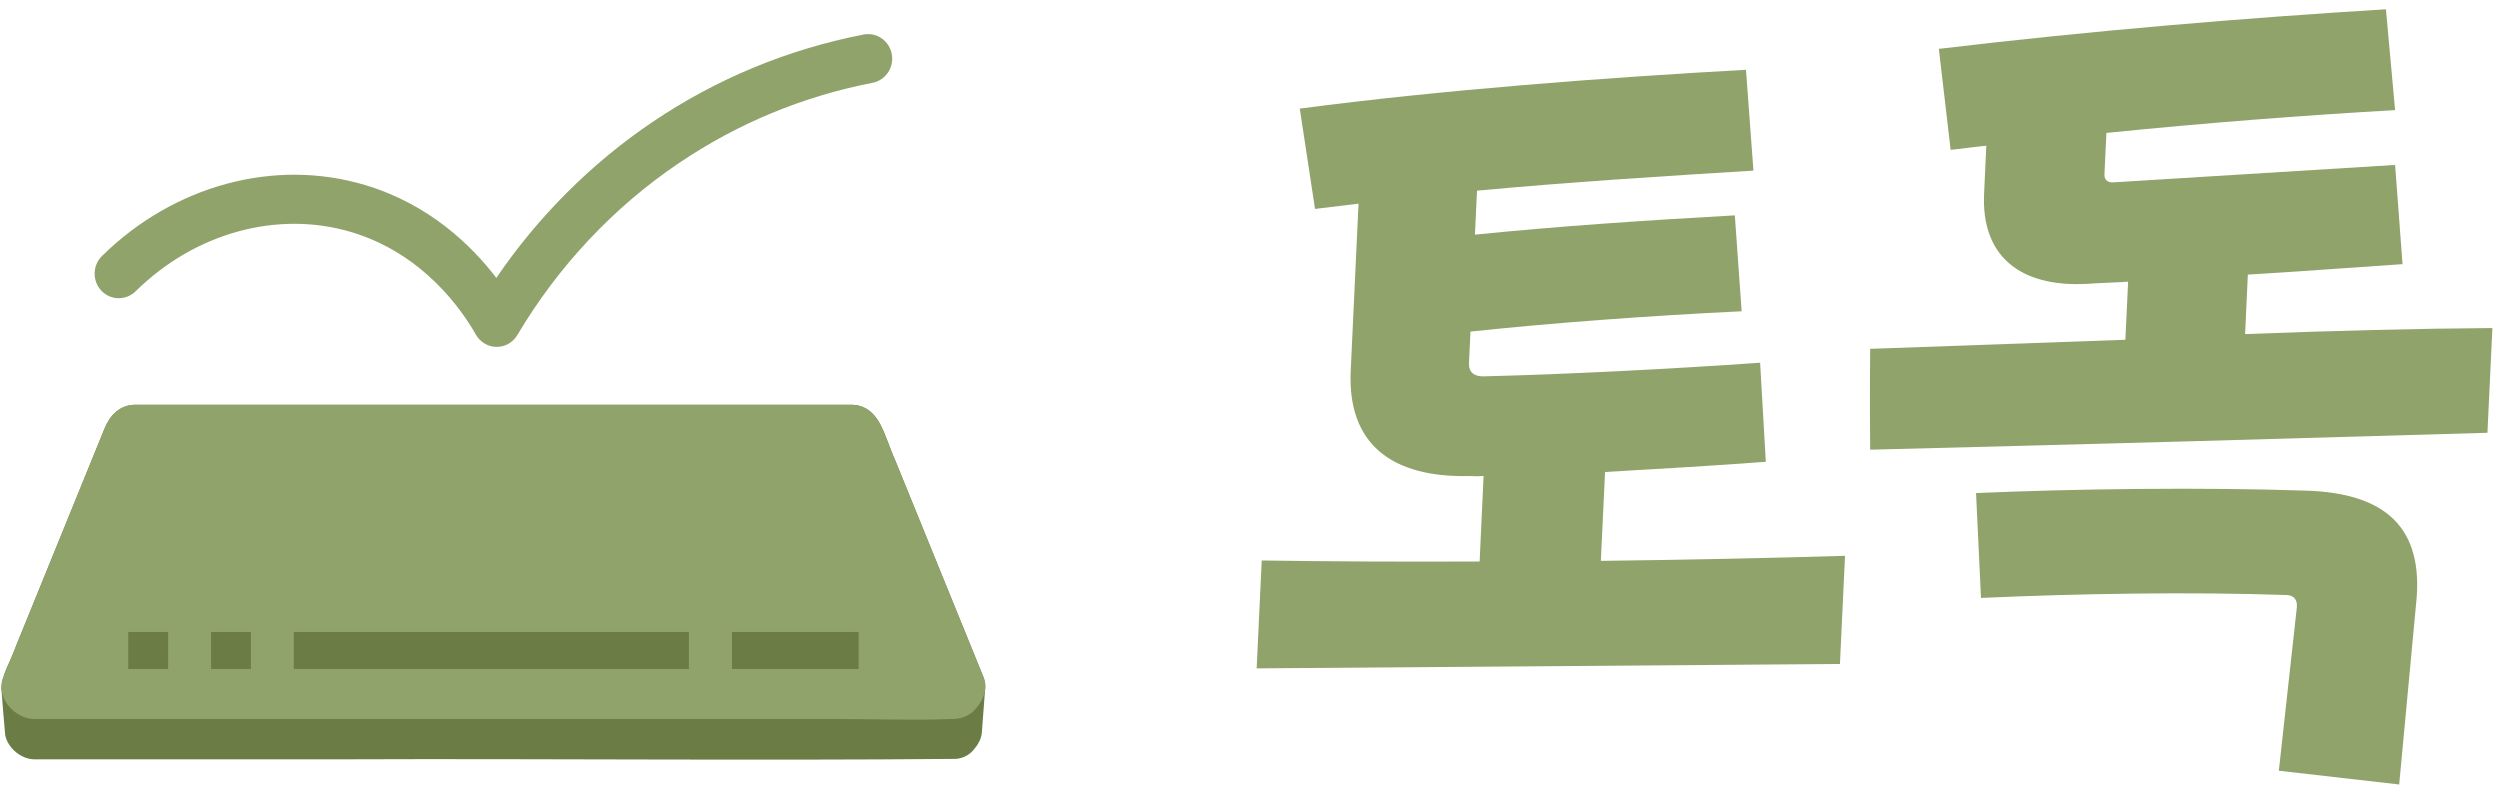 <svg width="129" height="41" viewBox="0 0 129 41" fill="none" xmlns="http://www.w3.org/2000/svg">
<g id="Group 3768">
<g id="Group 3684">
<g id="Group 3683">
<g id="Group">
<path id="Vector" d="M50.3 38.617C50.489 38.392 50.627 38.115 50.661 37.834C50.661 37.834 50.661 37.834 50.661 37.828C50.716 37.078 50.771 36.34 50.827 35.63C50.86 35.405 50.843 35.179 50.755 34.959C49.236 31.223 47.718 27.486 46.194 23.755C45.673 22.656 45.435 20.898 43.927 20.887C31.613 20.887 19.305 20.887 6.991 20.887C6.181 20.887 5.672 21.428 5.389 22.127C3.87 25.863 2.352 29.6 0.828 33.331C0.59 34.063 0.085 34.773 0.074 35.545C0.13 36.312 0.185 37.016 0.268 37.929C0.401 38.611 1.111 39.181 1.77 39.181C3.338 39.181 4.901 39.181 6.47 39.181H17.758C28.288 39.141 38.829 39.254 49.353 39.158C49.779 39.107 50.095 38.899 50.3 38.611V38.617Z" fill="#6B7D45"/>
<path id="Vector_2" d="M50.428 36.47C50.777 36.047 50.965 35.478 50.755 34.959L46.194 23.755L45.529 22.127C45.246 21.428 44.725 20.887 43.927 20.887H6.99C6.181 20.887 5.671 21.428 5.389 22.127C3.87 25.863 2.352 29.6 0.828 33.331C0.606 33.872 0.384 34.418 0.163 34.959C-0.258 36.002 0.795 37.101 1.764 37.101H43.312C45.224 37.101 47.152 37.174 49.064 37.101C49.092 37.101 49.12 37.101 49.148 37.101C49.159 37.101 49.17 37.101 49.181 37.101C49.242 37.101 49.303 37.09 49.369 37.084C49.84 37.028 50.195 36.797 50.422 36.475L50.428 36.47Z" fill="#90A36B"/>
<path id="Vector_3" d="M25.633 17.9H25.622C25.179 17.9 24.774 17.652 24.553 17.264C23.865 16.046 21.87 13.099 18.135 11.977C14.333 10.839 10.066 12.005 6.996 15.032C6.503 15.516 5.71 15.505 5.234 15.004C4.757 14.502 4.768 13.696 5.261 13.211C8.974 9.554 14.173 8.15 18.839 9.548C22.142 10.534 24.331 12.665 25.611 14.339C27.767 11.171 30.521 8.421 33.658 6.302C36.972 4.064 40.641 2.548 44.559 1.782C45.235 1.652 45.889 2.103 46.016 2.791C46.144 3.478 45.7 4.143 45.024 4.273C41.428 4.972 38.069 6.364 35.032 8.415C31.668 10.681 28.787 13.752 26.697 17.286C26.47 17.669 26.066 17.9 25.628 17.9H25.633Z" fill="#90A36B"/>
<g id="Group_2">
<path id="Vector_4" d="M35.548 32.609H15.159V34.52H35.548V32.609Z" fill="#6B7D45"/>
<path id="Vector_5" d="M12.948 32.609H10.892V34.52H12.948V32.609Z" fill="#6B7D45"/>
<path id="Vector_6" d="M8.675 32.609H6.619V34.52H8.675V32.609Z" fill="#6B7D45"/>
<path id="Vector_7" d="M44.304 32.609H37.77V34.52H44.304V32.609Z" fill="#6B7D45"/>
</g>
</g>
</g>
</g>
<g id="Group 3684_2">
<g id="Group 3683_2">
<g id="Group 3681">
<path id="Vector_8" d="M94.941 34.267C95.031 32.42 95.114 30.592 95.203 28.68C91.308 28.797 87.01 28.888 82.604 28.94L82.821 24.355C85.597 24.192 88.379 24.036 91.116 23.828L90.822 18.716C86.204 19.041 80.692 19.321 76.573 19.419C76.08 19.438 75.78 19.21 75.799 18.748L75.876 17.11C80.231 16.648 85.124 16.29 89.869 16.062L89.517 11.113C85.034 11.36 80.327 11.679 76.106 12.108L76.215 9.838C80.973 9.396 85.904 9.084 90.477 8.804L90.093 3.601C82.789 4.004 74.309 4.648 67.069 5.604L67.855 10.781L70.1 10.508L69.697 19.126C69.518 22.911 71.808 24.661 75.837 24.563C76.061 24.576 76.285 24.583 76.553 24.557L76.349 28.973C72.492 28.992 68.668 28.973 65.105 28.921C65.016 30.774 64.933 32.635 64.843 34.488L94.947 34.261L94.941 34.267Z" fill="#90A36B"/>
<path id="Vector_9" d="M109.67 17.519L109.811 14.534C109.094 14.586 108.423 14.592 107.751 14.644C104.163 14.852 102.232 13.155 102.379 10.001L102.494 7.522C101.867 7.574 101.279 7.672 100.652 7.731L100.045 2.521C107.822 1.591 115.81 0.927 123.114 0.479L123.587 5.682C118.79 5.955 113.77 6.345 108.691 6.859L108.589 9.005C108.576 9.298 108.794 9.435 109.062 9.409L123.587 8.511L123.971 13.63C121.412 13.799 118.726 14.007 115.989 14.17L115.848 17.239C120.389 17.064 124.757 16.953 128.608 16.927C128.518 18.781 128.441 20.53 128.352 22.332C123.197 22.482 118.035 22.631 112.881 22.774C107.419 22.924 101.957 23.067 96.501 23.204C96.495 22.54 96.489 21.87 96.489 21.194C96.489 20.114 96.489 19.054 96.501 18L109.67 17.532V17.519Z" fill="#90A36B"/>
<path id="Vector_10" d="M119.008 25.318C113.725 25.136 107.022 25.22 101.964 25.442L102.219 30.853C107.278 30.625 113.13 30.534 117.959 30.703C118.362 30.703 118.56 30.944 118.515 31.36L117.588 39.77L123.798 40.479L124.668 31.185C125.109 27.172 123.031 25.442 119.002 25.318H119.008Z" fill="#90A36B"/>
</g>
</g>
</g>
</g>
</svg>
